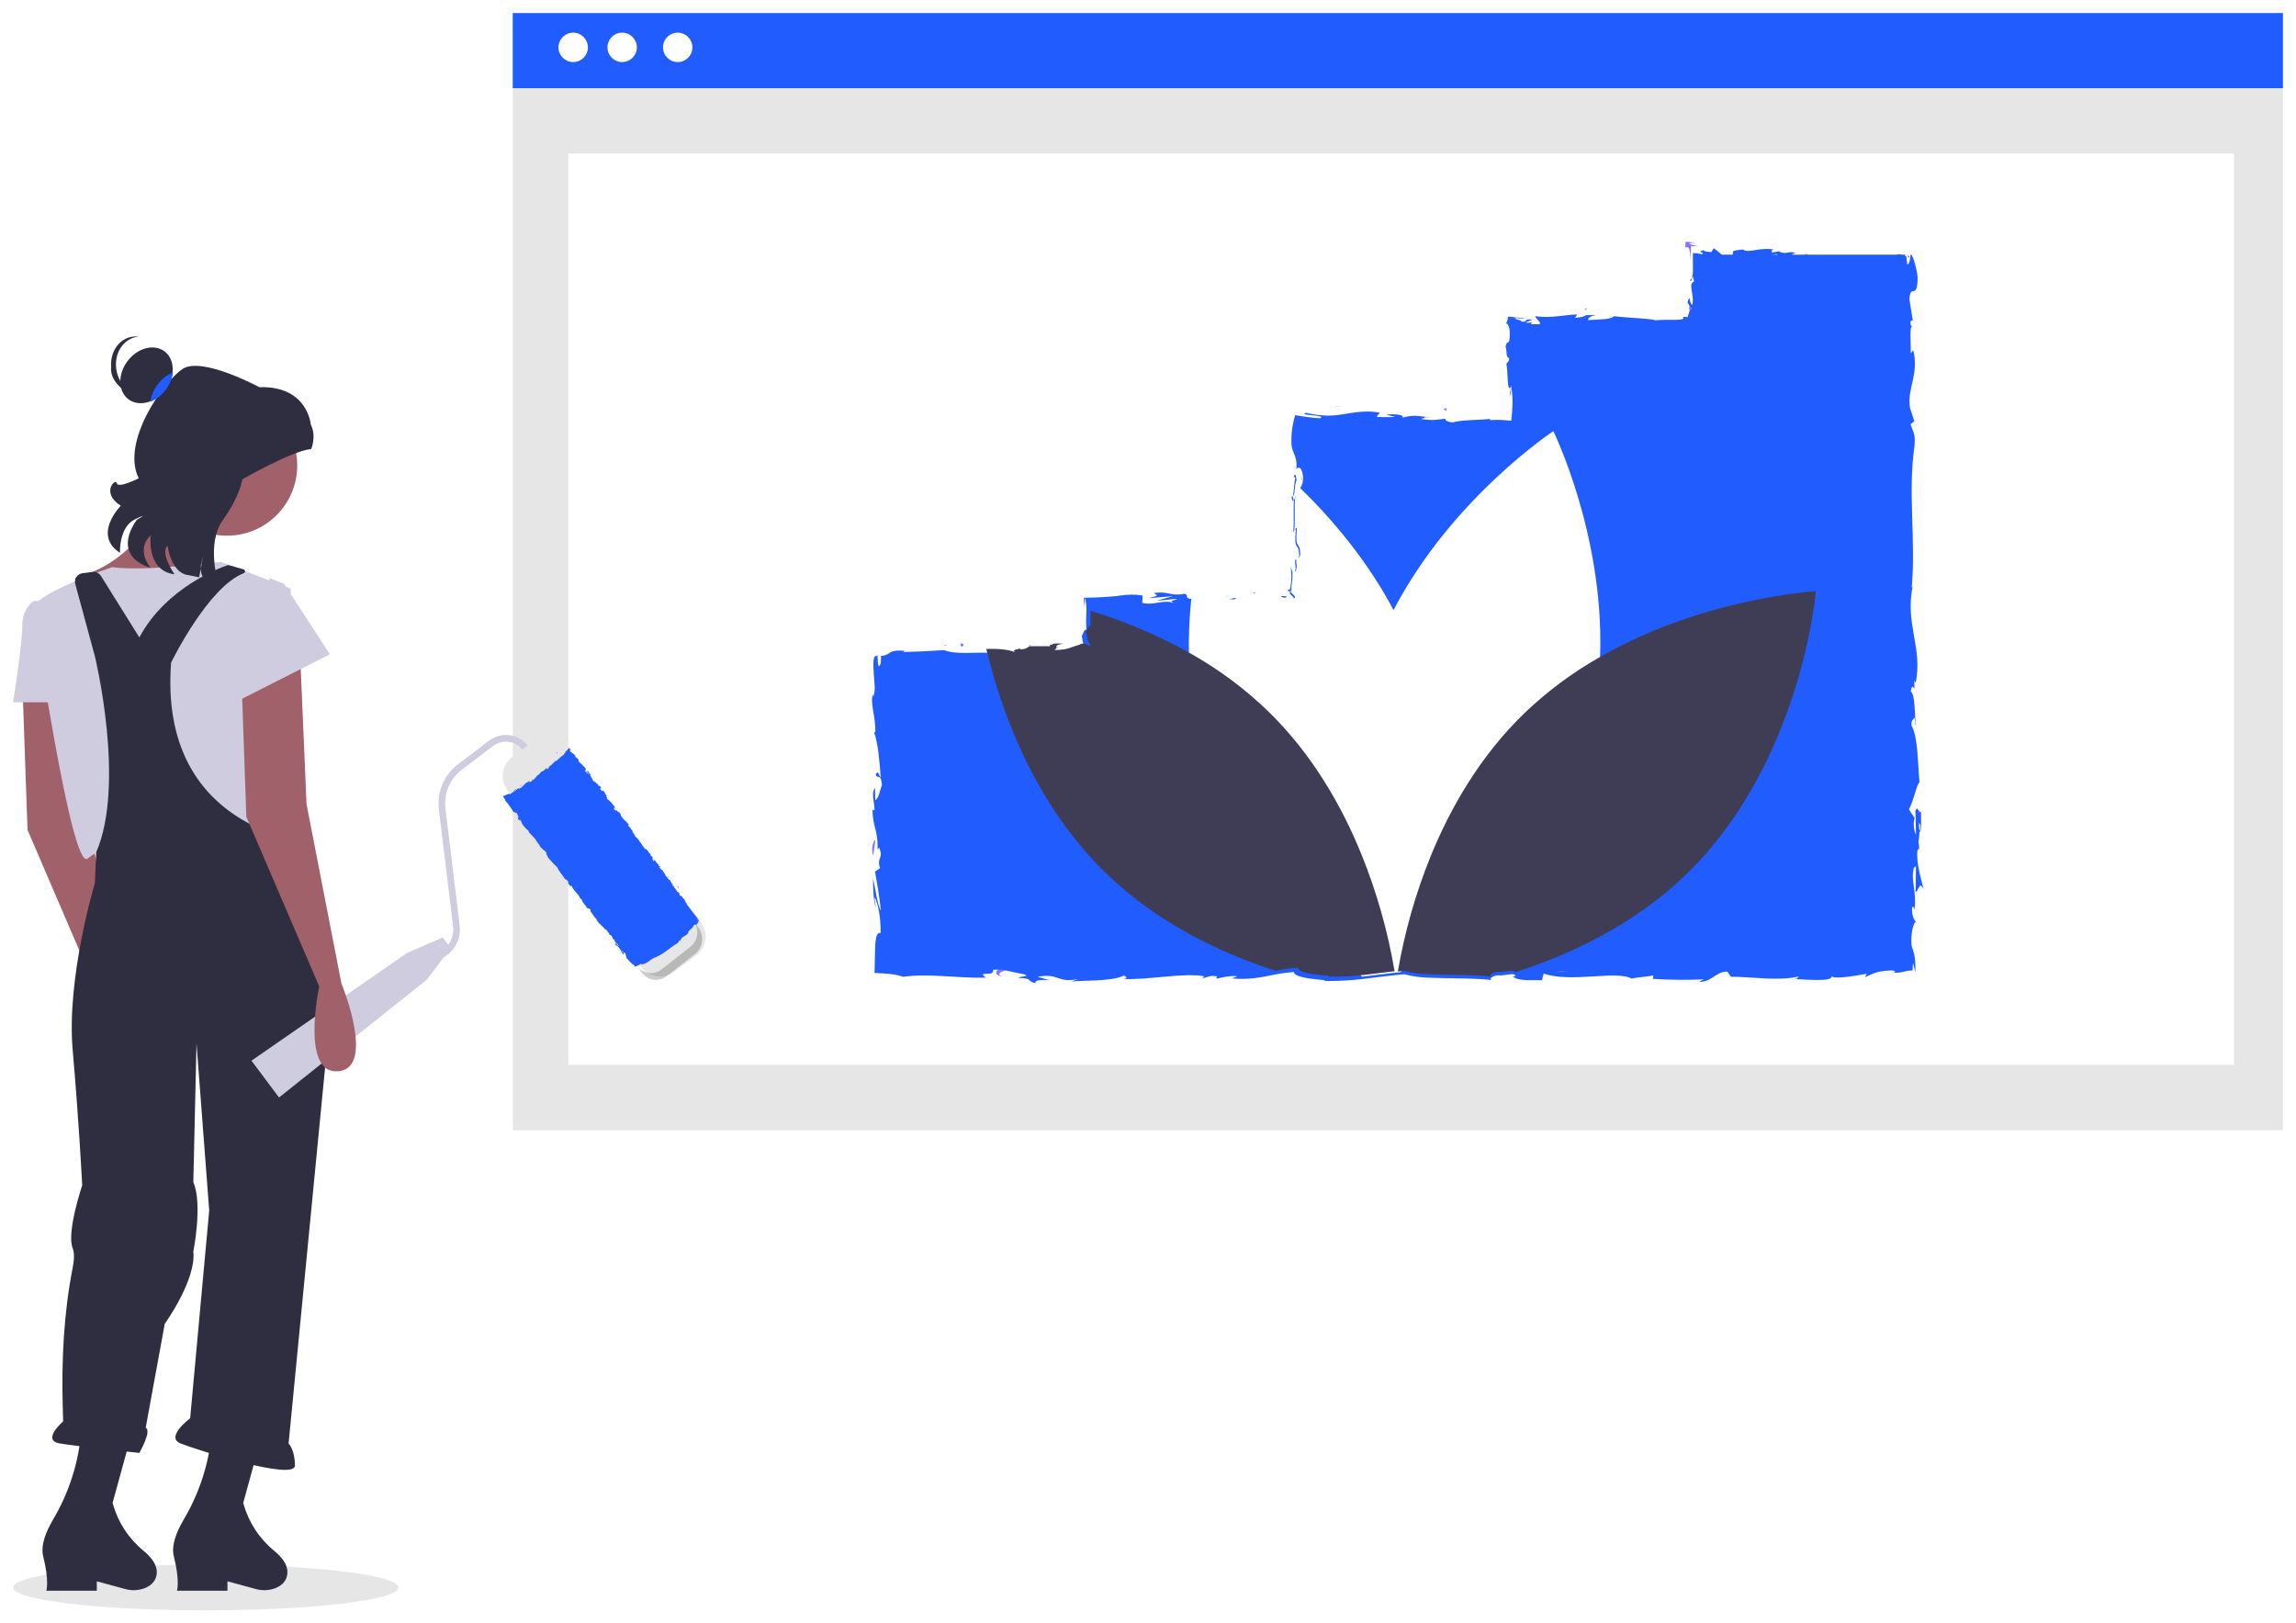 <?xml version="1.0" encoding="UTF-8"?>
<svg width="703px" height="497px" viewBox="0 0 703 497" version="1.1" xmlns="http://www.w3.org/2000/svg" xmlns:xlink="http://www.w3.org/1999/xlink">
    <!-- Generator: Sketch 52.3 (67297) - http://www.bohemiancoding.com/sketch -->
    <title>undraw_work_in_progress_uhmv (1)</title>
    <desc>Created with Sketch.</desc>
    <defs>
        <filter x="-1.7%" y="-2.5%" width="103.5%" height="104.9%" filterUnits="objectBoundingBox" id="filter-1">
            <feOffset dx="0" dy="2" in="SourceAlpha" result="shadowOffsetOuter1"></feOffset>
            <feGaussianBlur stdDeviation="2" in="shadowOffsetOuter1" result="shadowBlurOuter1"></feGaussianBlur>
            <feColorMatrix values="0 0 0 0 0   0 0 0 0 0   0 0 0 0 0  0 0 0 0.5 0" type="matrix" in="shadowBlurOuter1" result="shadowMatrixOuter1"></feColorMatrix>
            <feMerge>
                <feMergeNode in="shadowMatrixOuter1"></feMergeNode>
                <feMergeNode in="SourceGraphic"></feMergeNode>
            </feMerge>
        </filter>
    </defs>
    <g id="Page-1" stroke="none" stroke-width="1" fill="none" fill-rule="evenodd">
        <g id="Desktop" transform="translate(-693, -234)">
            <g id="undraw_work_in_progress_uhmv-(1)" filter="url(#filter-1)" transform="translate(697, 236)">
                <ellipse id="Oval" fill="#E6E6E6" cx="59" cy="482" rx="59" ry="7"></ellipse>
                <rect id="Rectangle" fill="#E6E6E6" x="153" y="0" width="542" height="342"></rect>
                <rect id="Rectangle" fill="#FFFFFF" x="170" y="43" width="510" height="279"></rect>
                <rect id="Rectangle" fill="#215CFE" x="153" y="0" width="542" height="23"></rect>
                <circle id="Oval" fill="#FFFFFF" cx="171.5" cy="10.5" r="4.5"></circle>
                <circle id="Oval" fill="#FFFFFF" cx="186.5" cy="10.5" r="4.5"></circle>
                <circle id="Oval" fill="#FFFFFF" cx="203.5" cy="10.5" r="4.5"></circle>
                <path d="M458.596,114 C458.483,114.326 458.418,114.662 458.404,115 L458.596,114 Z" id="Path" fill="#7F77FF"></path>
                <path d="M394.673,142.974 C394.635,142.311 394.474,142.033 394.327,142 C394.433,142.616 394.532,143.122 394.673,142.974 Z" id="Path" fill="#7F77FF"></path>
                <path d="M391.58,158 C391.55,158.328 391.521,158.631 391.472,159 C391.377,158.666 391.414,158.315 391.58,158 Z" id="Path" fill="#7F77FF"></path>
                <path d="M458.754,113 L458.246,116.977 C458.773,117.255 458.637,114.939 458.754,113 Z" id="Path" fill="#7F77FF"></path>
                <path d="M481,90.83 L481.546,90.828 C481.71,90.637 481.862,90.416 482,90.17 L481,90.83 Z" id="Path" fill="#7F77FF"></path>
                <path d="M513.185,93 C513.25,92.759 513.573,92.564 514,92.509 C513.763,92.324 513.491,92.154 513.19,92.001 C512.752,91.97 513.213,92.687 513.185,93 Z" id="Path" fill="#7F77FF"></path>
                <path d="M542.329,72.529 C542.455,72.509 542.575,72.491 542.671,72.471 L542.329,72.529 Z" id="Path" fill="#7F77FF"></path>
                <path d="M542.106,72.566 L542.894,72.434 C542.633,72.474 542.336,72.515 542.106,72.566 Z" id="Path" fill="#7F77FF"></path>
                <path d="M457.745,93.371 C457.55,93.331 457.352,93.422 457.255,93.595 C457.426,93.707 457.59,93.592 457.745,93.371 Z" id="Path" fill="#7F77FF"></path>
                <path d="M580.078,74.108 L580.152,74.753 C580.401,74.832 580.66,74.879 580.922,74.892 L580.078,74.108 Z" id="Path" fill="#7F77FF"></path>
                <path d="M389.722,175.441 C389.732,175.441 389.732,175.451 389.712,175.471 C389.712,175.48 389.702,175.49 389.693,175.5 C389.693,175.52 389.546,175.539 389.438,175.559 C389.384,175.543 389.328,175.533 389.272,175.529 C389.419,175.51 389.565,175.48 389.683,175.471 C389.702,175.451 389.712,175.441 389.722,175.441 Z" id="Path" fill="#7F77FF"></path>
                <path d="M302.813,295 C299.164,293.33 308.751,292.856 303.258,291 C303.77,291.732 298.265,293.915 302.813,295 Z" id="Path" fill="#7F77FF"></path>
                <path d="M328.803,189.065 C328.668,189.396 328.461,189.694 328.197,189.935 C328.49,189.29 328.657,189.094 328.803,189.065 Z" id="Path" fill="#7F77FF"></path>
                <path d="M373,178.588 C372.664,178.573 372.33,178.514 372,178.412 L373,178.588 Z" id="Path" fill="#7F77FF"></path>
                <path d="M312,193.455 C311.67,193.351 311.33,193.351 311,193.456 C311.068,193.525 311.142,193.582 311.219,193.623 C311.465,193.456 311.735,193.398 312,193.455 Z" id="Path" fill="#7F77FF"></path>
                <path d="M312.155,193.445 C312.359,193.481 312.573,193.522 312.845,193.555 C312.618,193.503 312.387,193.466 312.155,193.445 Z" id="Path" fill="#7F77FF"></path>
                <path d="M285,193.362 C285.106,193.467 285.245,193.545 285.368,193.638 C285.566,193.615 285.796,193.588 286,193.565 L285,193.362 Z" id="Path" fill="#7F77FF"></path>
                <path d="M309.539,193.446 C309.533,193.493 309.504,193.534 309.461,193.554 C309.5,193.495 309.539,193.446 309.539,193.446 Z" id="Path" fill="#7F77FF"></path>
                <path d="M576.842,292.532 C576.62,292.513 576.401,292.494 576.158,292.468 C576.414,292.501 576.636,292.52 576.842,292.532 Z" id="Path" fill="#7F77FF"></path>
                <path d="M583.512,267.485 C583.504,267.486 583.496,267.491 583.488,267.491 C583.496,267.529 583.504,267.518 583.512,267.485 Z" id="Path" fill="#7F77FF"></path>
                <path d="M371,178.652 C371.276,178.585 371.546,178.483 371.805,178.348 C372.365,178.534 371.598,178.524 371,178.652 Z" id="Path" fill="#7F77FF"></path>
                <path d="M581.413,173.906 C581.466,173.674 581.521,173.413 581.587,173.094 C581.523,173.368 581.471,173.636 581.413,173.906 Z" id="Path" fill="#7F77FF"></path>
                <path d="M583.099,256.33 C583.183,256.147 583.3,255.981 583.445,255.841 L583.553,256.223 C583.637,255.439 583.585,254.647 583.399,253.88 C583.567,252.863 583.665,251.835 583.692,250.805 C584.507,250.37 584.13,246.44 584.176,244.548 C583.099,244.701 583.268,242.267 582.399,244.487 C582.46,244.357 582.499,245.006 582.545,246.166 C582.562,246.438 582.6,246.708 582.66,246.975 C582.629,246.936 582.599,246.891 582.56,246.845 C582.583,248.089 582.606,249.714 582.637,251.56 C581.902,249.938 581.755,248.113 582.222,246.395 C581.529,245.426 580.813,244.35 580.482,243.747 C581.991,241.153 582.806,236.147 583.73,235.453 C583.13,229.661 583.33,221.809 581.298,218.162 C581.036,216.514 581.883,216.27 582.206,215.651 C582.406,216.605 582.375,217.735 582.668,218.253 C582.145,214.957 582.468,208.494 581.044,207.708 C581.683,203.557 582.352,210.043 582.121,204.335 L582.552,205.106 C584.785,194.08 579.135,187.106 581.706,175.057 C581.606,175.507 581.513,175.775 581.344,175.897 C582.63,161.719 580.136,146.672 582.175,132.678 C582.583,128.702 581.683,128.267 580.99,125.841 L582.152,124.978 L580.813,120.827 C579.828,114.944 583.661,110.641 581.806,103.186 L581.021,104.147 C581.175,101.469 580.559,95.67 581.46,96.12 C580.977,95.602 580.823,94.862 581.059,94.197 L581.667,94.113 L580.621,87.536 C581.059,82.446 583.037,88.337 583.153,80.897 C582.922,78.135 581.383,73.03 580.975,74.068 C580.952,75.182 580.598,76.914 579.99,76.998 L579.674,74.472 C579.558,74.442 579.451,74.411 579.335,74.373 L579.335,73.969 L578.235,73.969 C577.772,73.774 577.25,73.774 576.788,73.969 L549.195,73.969 L549.495,73.671 L548.587,73.969 L544.692,73.969 C544.808,73.74 545.177,73.549 545.947,73.457 C543.115,72.671 543.438,74.022 541.013,73.145 C540.744,73.007 540.859,72.931 541.113,72.87 L538.343,73.343 C538.889,73.007 537.888,72.221 539.582,72.45 C534.625,71.535 531.585,73.641 529.715,72.435 L530.13,72.343 C524.981,72.74 527.159,73.19 526.42,73.969 L523.203,73.969 L522.557,73.435 L521.687,72.717 C521.391,72.447 521.068,72.207 520.725,72 C520.46,72.368 520.223,72.756 520.017,73.16 C519.216,73.122 517.569,73.038 517.646,72.565 C516.238,72.969 516.53,73.091 516.869,73.213 C517.238,73.335 517.685,73.45 517.115,73.831 C516.213,73.62 515.293,73.495 514.367,73.457 C514.267,75.151 514.39,77.204 514.352,78.768 C514.313,80.401 514.121,81.454 513.367,81.782 C514.26,82.996 514.059,78.539 514.683,82.156 C512.666,83.171 515.022,86.383 514.098,89.397 C513.059,88.528 513.613,85.536 512.682,88.65 C512.974,88.957 513.19,89.328 513.313,89.733 C513.4,90.142 513.411,90.564 513.344,90.977 C513.207,91.71 512.998,92.428 512.72,93.121 C512.265,93.008 511.793,92.98 511.327,93.037 C511.789,93.732 510.758,93.877 509.211,93.907 C508.279,93.907 507.209,93.915 506.116,93.915 C504.97,93.93 503.792,93.96 502.684,94.075 C502.961,93.61 494.364,93.32 490.254,92.816 L490.369,92.579 C489.576,93.983 485.335,93.716 482.241,94.006 C482.364,93.167 482.919,92.839 484.596,92.465 L481.687,92.473 C481.002,92.923 480.102,93.159 478.216,93.32 L478.947,92.267 C477.015,92.297 475.068,92.61 472.982,92.824 C471.935,92.93 470.865,93.007 469.734,93.022 C469.172,93.03 468.595,93.014 468.002,92.984 C467.71,92.969 467.41,92.946 467.109,92.915 C466.771,92.877 466.432,92.839 466.094,92.801 C465.986,93.045 466.363,93.342 466.602,93.648 C466.897,93.943 467.165,94.265 467.402,94.609 C467.541,94.8 467.567,95.05 467.471,95.265 L464.777,95.265 C464.785,94.975 464.962,94.716 465.532,94.579 C464.739,94.803 463.907,94.858 463.092,94.739 C463.708,94.449 464.423,94.151 465.231,93.854 C462.307,93.465 464.031,94.594 461.976,94.51 C461.552,93.762 460.005,93.976 459.836,93.381 C460.413,93.304 462.076,93.686 462.815,93.396 C461.283,93.32 459.474,93.144 457.812,92.9 C457.714,93.634 457.49,94.346 457.15,95.006 C457.581,95.044 458.174,95.761 458.266,97.722 C458.297,100.233 458.066,100.637 457.781,100.797 C457.643,100.874 457.489,100.881 457.342,101.08 C457.254,101.215 457.184,101.361 457.135,101.515 C457.055,101.719 456.999,101.931 456.965,102.148 C457.489,103.079 456.942,105.521 458.081,105.589 C458.074,106.711 457.542,106.917 457.235,107.352 C457.735,109.336 457.381,116.615 458.589,114.38 L458.666,113.868 C458.689,113.968 458.697,114.074 458.72,114.197 C459.036,116.167 459.16,118.162 459.09,120.156 C459.043,121.819 458.882,123.399 458.728,124.788 C457.596,124.688 456.55,124.605 455.572,124.559 C455.08,124.543 454.602,124.528 454.125,124.543 L453.202,124.566 C452.878,124.589 452.547,124.605 452.224,124.62 L452.239,124.246 C448.353,124.673 443.588,124.498 440.818,125.314 C439.671,125.306 438.108,124.62 438.601,124.177 C435.63,124.46 435.299,124.879 431.012,124.261 C433.99,123.605 429.981,123.674 434.067,123.78 C430.211,123.452 429.334,122.849 425.193,123.88 C426.602,122.911 422.292,122.666 420.46,122.949 L423.161,123.643 C421.264,123.744 419.362,123.734 417.466,123.613 L418.451,122.346 C414.51,121.575 410.947,122.231 407.622,122.758 C406.028,123.046 404.415,123.212 402.796,123.254 L402.211,123.246 L401.464,123.208 C400.887,123.178 400.302,123.132 399.709,123.063 C398.413,122.91 397.125,122.685 395.853,122.392 C394.468,122.834 396.315,122.987 398.016,123.162 C399.763,123.338 401.349,123.536 400.148,124.055 C397.603,123.888 395.071,123.564 392.567,123.086 C392.07,124.749 391.722,126.452 391.528,128.176 C391.435,129.175 391.405,130.083 391.405,130.884 C391.405,131.281 391.412,131.663 391.435,132.014 C391.443,132.174 391.451,132.41 391.466,132.487 C391.482,132.578 391.497,132.678 391.512,132.769 C391.643,133.43 391.853,134.072 392.136,134.684 C392.87,136.232 393.14,137.956 392.913,139.652 C393.367,138.988 394.591,138.37 395.014,142.223 C394.922,144.36 394.26,145.527 393.667,145.634 C393.337,145.703 393.029,145.436 392.852,144.841 C392.798,144.69 392.759,144.534 392.736,144.375 C392.698,143.513 392.844,143.101 392.998,143.131 C392.829,141.971 392.636,140.445 392.143,141.872 L392.598,142.338 C392.453,142.991 392.355,143.654 392.305,144.322 C392.097,146.374 391.974,148.763 391.428,147.916 C391.805,150.243 392.09,149.442 392.313,147.893 C391.828,152.013 392.367,154.577 391.951,159.041 C392.205,158.285 392.744,157.583 392.736,158.339 C392.167,165.313 393.606,161.414 393.806,166.137 C393.106,168.823 392.144,165.176 392.721,169.93 C392.251,172.837 391.512,170.548 391.143,169.395 C391.506,171.373 391.511,173.399 391.158,175.378 C391.135,175.507 391.12,175.637 391.097,175.759 C391.081,175.851 391.066,175.95 391.051,176.042 L391.02,176.202 C391.012,176.248 391.004,176.24 390.997,176.255 L390.935,176.332 C390.866,176.408 390.789,176.478 390.704,176.538 C390.596,176.6 390.493,176.672 390.396,176.751 C390.32,176.63 390.226,176.519 390.119,176.423 C390.214,176.53 390.258,176.671 390.242,176.812 C390.337,176.874 390.434,176.93 390.535,176.98 C390.733,177.082 390.942,177.161 391.158,177.217 C391.004,177.438 390.997,177.659 390.697,177.385 C390.662,177.36 390.631,177.332 390.604,177.301 C390.873,177.699 391.194,178.061 391.559,178.376 C391.959,178.781 392.436,179.216 391.982,179.62 C391.35,179.465 390.693,179.439 390.05,179.544 C389.888,179.552 389.727,179.552 389.573,179.544 C389.33,179.53 389.089,179.502 388.849,179.46 C388.459,179.433 388.102,179.23 387.88,178.911 C388.595,178.964 389.111,178.979 389.496,178.972 C389.704,178.972 389.781,178.941 389.842,178.888 C389.95,178.796 389.873,178.621 389.804,178.438 C389.673,178.125 389.627,177.774 389.858,177.598 C389.822,177.608 389.786,177.613 389.75,177.613 C389.682,177.611 389.614,177.598 389.55,177.575 C389.257,177.552 388.957,177.522 388.641,177.491 C388.441,177.354 388.834,177.24 389.203,177.171 C388.788,177.087 388.418,177.026 388.095,176.98 C387.456,176.865 386.802,176.865 386.163,176.98 C384.762,177.308 385.063,178.521 381.091,178.499 C381.799,177.827 379.783,177.217 378.867,177.362 C381.137,177.377 379.952,178.491 377.874,179.01 C374.264,178.483 373.956,179.399 372.063,179.338 L374.218,179.59 C373.487,180.269 371.686,180.177 369.177,180.391 C369.107,180.223 369.3,180.131 369.577,180.063 C366.983,180.46 363.873,178.689 360.464,179.346 C360.43,179.347 360.396,179.352 360.364,179.361 C358.563,178.903 360.187,178.094 358.601,177.781 C354.245,178.659 353.883,176.85 349.296,177.575 C350.62,178.491 350.851,178.27 347.618,179.155 L355.161,178.514 L350.32,179.834 C352.598,179.849 355.122,179.262 356.485,179.422 C354.176,180.162 354.414,179.933 355.507,180.689 C352.39,179.323 349.334,181.49 345.74,180.566 L345.848,178.308 C343.56,177.948 341.228,177.958 338.944,178.338 L338.066,178.453 L337.628,178.506 L337.512,178.521 L337.335,178.537 L336.973,178.567 C336.027,178.636 335.065,178.712 334.072,178.789 C332.125,178.918 330.139,179.01 327.868,178.995 C327.861,180.002 327.83,181.047 327.776,182.138 L328.138,179.262 L328.422,179.292 C328.389,179.343 328.34,179.383 328.284,179.407 C328.612,180.822 328.721,182.278 328.607,183.725 C328.607,183.855 328.599,183.993 328.599,184.13 L328.599,184.137 C328.584,184.855 328.561,185.603 328.553,186.35 C328.553,186.793 328.561,187.228 328.576,187.655 C328.584,187.869 328.599,188.075 328.607,188.281 L328.63,188.578 L328.661,188.784 C327.899,188.571 327.622,189.982 327.152,190.944 C327.291,190.913 327.36,191.219 327.406,191.699 C327.453,191.898 327.476,192.142 327.53,192.432 C327.671,193.226 328.049,193.959 328.615,194.538 C328.498,194.654 328.366,194.754 328.222,194.835 C327.749,194.66 327.287,194.459 326.837,194.233 C326.365,194.134 325.873,194.19 325.436,194.393 C325.336,194.439 325.236,194.492 325.136,194.545 C325.057,194.588 324.971,194.616 324.882,194.629 C324.774,194.66 324.666,194.69 324.566,194.721 C324.143,194.851 323.743,194.988 323.35,195.125 C321.49,195.888 319.481,196.23 317.47,196.125 C319.109,195.309 316.631,194.774 320.287,194.187 C318.463,194.179 316.831,194.042 316.8,194.561 C316.601,194.489 316.389,194.458 316.177,194.469 C315.261,194.477 313.791,194.828 312.444,194.988 C311.799,195.088 311.142,195.088 310.497,194.988 C310.353,194.966 310.214,194.925 310.081,194.866 C309.999,194.902 309.92,194.943 309.843,194.988 C309.075,195.679 308.05,196.017 307.018,195.919 C306.969,195.89 306.934,195.842 306.924,195.786 C306.914,195.731 306.928,195.673 306.964,195.629 C306.556,195.942 303.962,196.117 305.617,196.888 C303.193,195.873 299.937,195.766 296.62,195.812 C292.271,195.866 287.83,196.186 285.059,195.042 C283.073,195.164 280.887,195.293 278.74,195.392 C277.67,195.431 276.608,195.476 275.592,195.515 C275.084,195.53 274.584,195.545 274.107,195.56 C273.568,195.568 273.052,195.583 272.56,195.591 C272.714,195.476 272.714,195.385 272.798,195.331 C272.987,195.257 273.194,195.244 273.391,195.293 C273.252,195.278 273.16,195.255 272.991,195.247 C272.821,195.232 272.652,195.225 272.49,195.209 C272.167,195.194 271.867,195.186 271.59,195.179 C271.117,195.177 270.644,195.202 270.174,195.255 C269.598,195.31 269.04,195.482 268.534,195.759 C267.749,196.405 266.768,196.77 265.748,196.796 C265.784,197.617 265.742,198.44 265.625,199.253 C265.317,199.917 265.125,200.07 264.994,199.849 C264.845,199.395 264.769,198.921 264.771,198.445 C264.701,197.231 264.724,195.858 264.494,196.88 C263.247,196.331 263.331,199.246 263.547,202.435 C263.655,204.29 263.793,205.098 263.816,206.266 C263.871,207.329 263.722,208.394 263.377,209.402 L263.231,208.486 C262.377,211.371 264.178,215.529 264.001,220.245 C264.001,220.245 263.778,220.016 263.624,220.214 C264.894,223.442 265.317,229.546 265.671,234.079 C264.694,232.667 265.155,232.019 264.163,232.881 C264.301,234.918 265.756,232.286 266.033,236.345 C265.502,237.665 265.032,240.595 263.97,240.985 L263.909,237.154 C262.539,239.115 263.962,242.106 263.724,244.128 L263.123,243.869 C263.316,249.737 264.824,249.821 264.717,256.123 L265.171,255.475 C266.672,258.924 264.332,258.367 265.448,261.801 L263.924,262.846 C264.293,265.12 265.394,270.805 265.679,274.887 C264.555,272.575 263.978,267.806 263.308,264.853 C263.301,267.104 263.424,272.514 264.17,273.689 C264.024,272.781 263.655,271.636 263.885,270.736 C265.078,273.498 265.663,277.138 265.64,281.632 C264.678,281.373 264.263,282.533 264.062,284.333 C264.055,284.448 264.039,284.562 264.032,284.684 C264.024,284.852 264.009,285.028 264.001,285.203 C263.986,285.562 263.97,285.928 263.947,286.31 C263.932,287.073 263.909,287.882 263.885,288.706 C263.847,290.392 263.808,292.162 263.77,293.879 C267.287,293.994 270.52,294.245 272.398,295.031 L273.029,294.978 L273.422,294.932 L274.176,294.856 C274.676,294.81 275.177,294.772 275.677,294.741 C276.677,294.673 277.678,294.65 278.686,294.642 C280.695,294.635 282.727,294.718 284.797,294.833 C288.938,295.062 293.241,295.405 297.913,295.314 C294.603,293.047 300.637,295.253 300.068,292.918 C302.223,292.773 303.054,292.811 303.254,292.956 L302.939,292.887 C303.054,292.918 303.146,292.941 303.27,292.971 L303.27,292.963 L309.858,294.352 C311.42,295.031 307.788,294.863 307.988,295.39 C312.752,295.573 309.989,296.382 313.137,297 C312.49,296.168 314.792,295.802 317.508,296.122 L313.683,295.047 C320.341,293.803 319.44,297.008 326.144,295.771 L324.02,296.512 C327.468,296.077 336.719,296.527 340.098,294.65 C340.706,294.917 341.515,295.558 339.998,295.726 C348.226,296.008 358.309,293.734 364.705,294.886 L364.081,295.459 C365.613,295.291 366.752,294.383 368.676,294.955 C368.576,295.192 368.053,295.527 368.769,295.558 C369.577,295.367 372.84,294.558 374.88,294.894 L373.14,295.535 C378.189,296.008 381.761,295.268 385.393,294.551 C387.63,294.068 389.899,293.745 392.182,293.582 C392.167,295.26 398.478,295.81 401.634,296.077 L401.518,296.313 C405.264,296.382 409.011,296.201 412.732,295.771 C415.588,295.459 418.358,295.062 421.291,294.734 L421.299,294.734 C421.483,294.711 421.668,294.688 421.861,294.665 C422.538,294.589 423.23,294.52 423.931,294.451 C424.146,294.429 424.37,294.406 424.593,294.383 C425.07,294.345 425.555,294.306 426.048,294.268 C428.497,294.932 431.021,295.286 433.559,295.321 C439.578,295.611 447.152,295.375 452.878,296.054 C451.554,295.749 453.094,294.741 454.625,294.574 C456.526,294.894 459.79,293.589 459.921,294.696 C459.93,294.78 459.925,294.865 459.905,294.947 L459.22,294.917 L459.182,294.917 L459.19,294.925 C460.721,296.428 464.877,296.031 468.125,296.069 L468.657,294.055 C477.161,296.985 490.939,292.979 495.58,295.604 C497.635,295.1 500.175,295.108 502.206,294.604 L502.099,295.68 C507.275,296.006 512.465,296.056 517.646,295.833 L516.215,296.611 C520.178,296.679 521.217,293.49 524.881,293.429 L525.974,295.039 C532.893,295.016 539.89,296.435 546.724,294.97 C546.617,295.207 546.409,295.672 545.293,295.741 C548.441,295.779 557.276,296.763 556.784,294.825 C557.538,295.916 564.034,294.726 567.567,294.123 L566.99,295.184 C568.568,294.505 569.376,294.07 570.346,293.765 C570.896,293.592 571.46,293.462 572.031,293.376 C572.385,293.322 572.724,293.269 573.209,293.223 C573.794,293.177 574.456,293.131 575.202,293.078 C576.526,293.208 576.749,293.795 575.194,293.711 C576.352,293.862 577.527,293.811 578.666,293.559 C579.622,293.258 580.618,293.101 581.621,293.093 C581.617,292.326 581.658,291.559 581.744,290.796 C581.975,291.682 582.206,292.62 582.429,293.612 C582.516,291.979 582.447,290.341 582.222,288.721 C582.037,287.744 581.744,287.019 581.352,285.669 C581.321,285.486 581.298,285.287 581.283,285.081 C581.267,284.89 581.252,284.7 581.236,284.494 C581.221,284.158 581.213,283.792 581.221,283.425 C581.245,282.666 581.32,281.909 581.444,281.159 C581.683,279.686 582.106,278.435 582.591,278.176 C581.998,277.695 581.206,275.757 581.483,273.666 C581.852,273.384 582.083,274.139 582.191,274.528 C582.922,268.599 580.944,265.707 581.998,261.633 C582.324,261.541 582.571,261.276 582.637,260.946 C582.614,265.265 582.56,268.805 582.491,269.088 C583.468,269.034 583.645,265.303 585,268.309 C584.253,265.257 582.637,260.038 583.099,256.33 Z M583.969,248.432 C584.123,249.699 583.907,250.118 583.684,250.294 C583.669,249.699 583.63,248.997 583.553,248.081 C583.515,248.05 583.468,247.974 583.422,247.936 C583.644,248.052 583.832,248.223 583.969,248.432 L583.969,248.432 Z M539.913,73.801 C540.042,73.842 540.166,73.898 540.282,73.969 L538.65,73.969 C539.043,73.908 539.459,73.854 539.913,73.801 L539.913,73.801 Z" id="Shape" fill="#215CFE" fill-rule="nonzero"></path>
                <path d="M390.622,177.441 C390.559,177.511 390.471,177.553 390.378,177.559 C390.452,177.506 390.535,177.466 390.622,177.441 Z" id="Path" fill="#7F77FF"></path>
                <path d="M371.387,178.523 C371.463,178.511 371.538,178.493 371.613,178.477 C371.535,178.491 371.459,178.506 371.387,178.523 Z" id="Path" fill="#7F77FF"></path>
                <path d="M583.694,244.434 C583.646,244.291 583.613,244.146 583.594,244 C583.472,244.215 583.369,244.419 583.284,244.628 L583.716,245 L583.694,244.434 Z" id="Path" fill="#7F77FF"></path>
                <path d="M458.402,114.726 C458.44,114.565 458.506,114.412 458.598,114.274 C458.531,114.418 458.488,114.418 458.433,114.51 L458.402,114.726 Z" id="Path" fill="#7F77FF"></path>
                <path d="M512.633,71.673 C513.083,71.682 513.593,72.199 513.495,76 L513.796,71.33 L516,71.414 C514.221,70.983 511.283,70.403 515.349,70.3 C513.948,70.169 512.879,70.07 512.125,70 C511.791,72.24 512.182,71.683 512.633,71.673 Z" id="Path" fill="#7F77FF"></path>
                <path d="M514,90.618 C513.885,89.973 513.705,89.955 513.518,90.031 C513.332,90.113 513.14,90.278 513,90.197 C513.452,90.961 513.565,91.332 514,90.618 Z" id="Path" fill="#7F77FF"></path>
                <path d="M438.711,122 L439,121 C436.786,121.144 438.979,121.387 438.711,122 Z" id="Path" fill="#7F77FF"></path>
                <polygon id="Path" fill="#7F77FF" points="403.663 120.641 403.878 120.624 404.277 120.589 405.87 120.452 407 120.273 404.842 120.5 403.762 120.613 402 120.727 403.329 120.658"></polygon>
                <path d="M290,193.049 L290.366,194 C291.184,193.83 291.356,192.761 290,193.049 Z" id="Path" fill="#7F77FF"></path>
                <path d="M263.918,253 C262.965,254.536 262.781,256.343 263.409,258 C263.515,256.005 264.116,254.016 263.918,253 Z" id="Path" fill="#7F77FF"></path>
                <polygon id="Path" fill="#7F77FF" points="472 293.758 476 293.328 474.122 293.242"></polygon>
                <path d="M485.96,195.785 C485.774,204.982 484.469,214.125 482.074,223.017 C472.748,256.981 447.233,281.696 433.483,293 C430.945,292.965 428.421,292.613 425.973,291.954 C425.48,291.992 424.995,292.03 424.518,292.068 C424.295,292.09 424.072,292.113 423.857,292.136 C423.156,292.204 422.464,292.272 421.787,292.348 C421.594,292.371 421.41,292.394 421.225,292.416 L421.217,292.416 C416.77,280.955 413.579,269.058 411.699,256.928 L411.692,256.92 L411.692,256.913 C409.314,241.356 408.929,223.1 413.938,204.859 C416.084,197.14 419.053,189.666 422.795,182.563 C440.677,148.371 471.602,128 471.602,128 C471.602,128 486.883,158.924 485.96,195.785 Z" id="Path" fill="#FFFFFF"></path>
                <path d="M391.58,158 C391.55,158.328 391.521,158.631 391.472,159 C391.377,158.666 391.414,158.315 391.58,158 Z" id="Path" fill="#FFFFFF"></path>
                <path d="M371,178.652 C371.276,178.585 371.546,178.483 371.805,178.348 C372.365,178.534 371.598,178.524 371,178.652 Z" id="Path" fill="#FFFFFF"></path>
                <path d="M372,178.412 L373,178.588 C372.664,178.573 372.33,178.514 372,178.412 Z" id="Path" fill="#FFFFFF"></path>
                <path d="M389.438,175.559 C389.384,175.543 389.328,175.533 389.272,175.529 C389.419,175.51 389.565,175.48 389.683,175.471 C389.702,175.451 389.712,175.441 389.722,175.441 C389.732,175.441 389.732,175.451 389.712,175.471 C389.712,175.48 389.702,175.49 389.693,175.5 C389.692,175.52 389.546,175.539 389.438,175.559 Z" id="Path" fill="#FFFFFF"></path>
                <path d="M390.622,177.441 C390.559,177.511 390.471,177.553 390.378,177.559 C390.452,177.506 390.535,177.466 390.622,177.441 Z" id="Path" fill="#FFFFFF"></path>
                <path d="M434.317,258.292 C434.317,258.308 434.309,258.323 434.309,258.338 C432.448,270.392 429.298,282.218 424.914,293.615 C424.691,293.638 424.468,293.661 424.252,293.684 C423.552,293.752 422.859,293.821 422.182,293.897 C421.99,293.92 421.805,293.943 421.62,293.965 L421.613,293.965 C418.681,294.292 415.911,294.688 413.056,295 C399.443,283.87 373.373,258.863 363.931,224.323 C361.528,215.399 360.221,206.222 360.037,196.988 C359.897,190.956 360.152,184.92 360.799,178.92 C364.208,178.266 367.317,180.031 369.91,179.635 C369.633,179.703 369.441,179.795 369.51,179.962 C372.018,179.749 373.819,179.84 374.55,179.163 L372.396,178.912 C374.288,178.973 374.596,178.06 378.205,178.585 C380.283,178.068 381.468,176.957 379.198,176.942 C380.114,176.797 382.13,177.406 381.422,178.075 C385.392,178.098 385.092,176.889 386.493,176.561 L388.424,176.561 C388.747,176.607 389.117,176.668 389.532,176.752 C389.163,176.82 388.77,176.934 388.971,177.071 C389.286,177.102 389.586,177.132 389.879,177.155 C389.943,177.178 390.01,177.191 390.079,177.193 C390.115,177.192 390.151,177.187 390.186,177.178 C389.956,177.353 390.002,177.703 390.132,178.015 C390.202,178.197 390.279,178.372 390.171,178.463 C390.109,178.517 390.032,178.547 389.825,178.547 C389.44,178.555 388.924,178.54 388.209,178.486 C388.431,178.805 388.788,179.007 389.178,179.034 C389.418,179.076 389.659,179.104 389.902,179.118 C390.056,179.125 390.217,179.125 390.379,179.118 C391.021,179.013 391.678,179.039 392.31,179.194 C392.764,178.791 392.287,178.357 391.887,177.954 C391.522,177.639 391.202,177.279 390.933,176.881 C390.96,176.913 390.991,176.941 391.025,176.965 C391.325,177.239 391.333,177.018 391.487,176.797 C391.271,176.742 391.062,176.663 390.864,176.561 L391.425,176.561 L391.425,175.344 C391.448,175.223 391.464,175.093 391.487,174.964 C391.84,172.991 391.835,170.971 391.471,168.999 C391.841,170.148 392.579,172.43 393.049,169.532 C392.472,164.792 393.434,168.429 394.134,165.751 C393.934,161.042 392.495,164.929 393.064,157.976 C393.072,157.222 392.533,157.922 392.279,158.676 C392.695,154.225 392.156,151.669 392.641,147.56 C392.418,149.105 392.133,149.904 391.756,147.583 C392.302,148.428 392.426,146.047 392.633,144 C392.81,144.167 392.995,144.342 393.18,144.517 C393.449,144.776 393.726,145.042 393.995,145.309 C403.583,154.613 414.826,167.637 423.19,183.728 C423.192,183.728 423.194,183.729 423.196,183.73 C423.197,183.732 423.198,183.734 423.198,183.736 C426.947,190.859 429.919,198.357 432.063,206.103 C437.064,224.392 436.687,242.681 434.317,258.292 Z" id="Path" fill="#FFFFFF"></path>
                <path d="M328.803,189.065 C328.668,189.396 328.461,189.694 328.197,189.935 C328.49,189.29 328.657,189.094 328.803,189.065 Z" id="Path" fill="#3F3D56"></path>
                <path d="M309.539,193.446 C309.533,193.493 309.504,193.534 309.461,193.554 C309.5,193.495 309.539,193.446 309.539,193.446 Z" id="Path" fill="#3F3D56"></path>
                <path d="M423,293.341 C422.808,293.363 422.624,293.386 422.439,293.409 L422.431,293.409 C419.505,293.737 416.739,294.133 413.889,294.445 C410.175,294.874 406.436,295.054 402.697,294.986 L402.812,294.75 C399.662,294.483 393.363,293.935 393.379,292.259 C391.1,292.422 388.836,292.745 386.603,293.226 C369.987,287.863 350.636,278.783 334.804,263.502 C312.488,241.968 302.417,213.196 298,194.655 C301.311,194.609 304.56,194.716 306.98,195.729 C305.329,194.96 307.917,194.784 308.324,194.472 C308.289,194.516 308.274,194.573 308.285,194.629 C308.295,194.685 308.329,194.733 308.378,194.762 C309.408,194.859 310.432,194.522 311.198,193.832 L317.52,193.832 L317.52,193.314 C317.731,193.303 317.943,193.334 318.142,193.406 C318.173,192.888 319.801,193.025 321.622,193.032 C317.973,193.619 320.447,194.152 318.81,194.967 C320.817,195.072 322.822,194.731 324.679,193.969 C325.071,193.832 325.471,193.695 325.893,193.566 C325.993,193.535 326.1,193.505 326.208,193.474 C326.297,193.461 326.383,193.433 326.461,193.39 C326.561,193.337 326.661,193.284 326.761,193.238 C327.197,193.036 327.688,192.979 328.159,193.078 C328.608,193.304 329.07,193.505 329.542,193.68 C329.685,193.598 329.817,193.498 329.934,193.383 C329.369,192.805 328.992,192.073 328.851,191.28 C328.797,190.991 328.774,190.747 328.728,190.549 C328.682,190.069 328.612,189.764 328.474,189.795 C328.943,188.835 329.219,187.426 329.98,187.639 L329.949,187.433 L329.926,187.136 C329.918,186.931 329.903,186.725 329.895,186.512 C329.88,186.085 329.872,185.651 329.872,185.209 C329.88,184.463 329.903,183.716 329.918,183 C340.735,186.272 351.147,190.736 360.961,196.308 C369.307,201.052 377.03,206.801 383.953,213.425 C397.811,226.801 406.945,242.966 412.921,257.736 L412.921,257.744 L412.929,257.751 C417.561,269.223 420.938,281.154 423,293.341 Z" id="Path" fill="#3F3D56"></path>
                <path d="M458.476,293.495 L458.524,293.495 C458.513,293.502 458.499,293.505 458.485,293.505 L458.476,293.495 Z" id="Path" fill="#3F3D56"></path>
                <path d="M552,177 C552,177 547.644,229.682 512.015,263.947 C496.064,279.288 476.547,288.341 459.859,293.651 C459.729,292.553 456.477,293.848 454.583,293.53 C453.057,293.697 451.523,294.697 452.842,295 C447.137,294.326 439.591,294.561 433.594,294.273 C431.064,294.238 428.549,293.886 426.109,293.227 C425.618,293.265 425.135,293.303 424.66,293.341 C424.437,293.364 424.215,293.386 424,293.409 C426.066,281.343 429.429,269.529 434.031,258.167 C440.012,243.492 449.131,227.432 462.942,214.151 C469.853,207.563 477.562,201.846 485.895,197.129 C517.812,178.841 552,177 552,177 Z" id="Path" fill="#3F3D56"></path>
                <path d="M48.963,146 C48.963,146 38.372,167.08 22.004,171.871 C5.637,176.662 61.479,171.871 61.479,171.871 C61.479,171.871 58.59,156.54 62.442,154.624 C66.293,152.707 48.963,146 48.963,146 Z" id="Path" fill="#A0616A"></path>
                <path d="M31.586,108.846 C30.95,103.894 33.978,99.516 38.348,99.067 C38.398,99.062 38.447,99.065 38.496,99.061 C37.95,98.989 37.396,98.981 36.847,99.037 C32.477,99.485 29.449,103.864 30.084,108.816 C30.712,113.712 34.687,117.328 39,116.976 C35.3,116.496 32.14,113.167 31.586,108.846 Z" id="Path" fill="#2F2E41"></path>
                <path d="M37.022,115.29 C32.396,113.769 29.648,109.662 30.885,106.116 C30.899,106.076 30.92,106.04 30.935,106 C30.667,106.391 30.452,106.815 30.296,107.26 C29.06,110.805 31.807,114.912 36.434,116.433 C41.007,117.937 45.699,116.346 47,112.883 C45.19,115.536 41.059,116.617 37.022,115.29 Z" id="Path" fill="#2F2E41"></path>
                <path d="M3,209.316 L4.426,250.058 L26.74,302.003 C26.74,302.003 20.919,328.937 32.562,327.975 C44.204,327.013 33.532,301.041 33.532,301.041 L22.86,246.211 L20.919,201 L3,209.316 Z" id="Path" fill="#A0616A"></path>
                <circle id="Oval" fill="#A0616A" cx="65.5" cy="138.5" r="21.5"></circle>
                <path d="M85,176.227 L63.598,168 C63.598,168 59.334,168.628 47.488,169.578 C35.643,170.528 30.383,169.632 30.383,169.632 C30.383,169.632 5.041,178.126 6.028,182.876 C7.015,187.625 17.874,262.66 22.81,258.861 C27.745,255.061 30.707,254.111 30.707,254.111 L85,249.362 L85,176.227 Z" id="Path" fill="#CFCCE0"></path>
                <path d="M9.375,180 L6.324,180 C6.324,180 2.812,181.937 2.812,187.75 C2.812,193.563 0,211 0,211 L15,211 L9.375,180 Z" id="Path" fill="#CFCCE0"></path>
                <path d="M38.668,191.143 L26.925,172.335 C26.379,171.461 25.369,170.982 24.34,171.109 L21.278,171.489 C20.516,171.583 19.832,172 19.404,172.632 C18.976,173.264 18.845,174.049 19.044,174.784 L25.057,196.927 C25.057,196.927 34.564,236.044 25.435,256.972 L25.057,266.332 C25.057,266.332 16.307,295.251 18.251,317.422 C20.196,339.593 21.168,358.873 21.168,358.873 C21.168,358.873 16.307,373.332 18.251,378.152 C18.835,379.598 18.718,381.738 18.269,384.025 C15.527,397.988 14.819,412.268 15.207,426.487 L15.335,431.17 C15.335,431.17 8.529,436.954 14.362,437.918 C20.196,438.882 38.668,440.81 38.668,440.81 C38.668,440.81 42.556,434.062 40.612,433.098 L46.445,401.287 C46.445,401.287 56.167,387.792 55.195,379.116 C55.195,379.116 58.112,364.656 55.195,357.909 L56.167,315.494 L60.056,366.584 L54.223,430.206 C54.223,430.206 46.445,435.99 51.306,437.918 C56.167,439.846 86.306,449.485 86.306,444.665 C86.306,439.846 84.361,437.918 84.361,437.918 L97,307.783 L90.195,253.801 C90.195,253.801 44.501,249.945 48.39,198.855 C48.39,198.855 59.569,175.834 70.604,171.49 C70.861,171.395 71.028,171.147 71.018,170.876 C71.007,170.604 70.822,170.37 70.558,170.295 L66.078,169.025 C65.956,168.989 65.826,168.992 65.705,169.032 C63.761,169.685 46.906,175.714 38.668,191.143 Z" id="Path" fill="#2F2E41"></path>
                <path d="M60.811,435 L60.657,436.38 C59.618,445.175 56.74,453.656 52.209,461.281 C50.045,464.976 48.389,469.149 49.217,472.44 C51.15,480.12 50.183,483 50.183,483 L65.642,483 L65.642,480.12 L74.273,482.459 C76.198,483.011 78.248,482.948 80.135,482.28 C82.068,481.56 84,480.12 84,477.24 C84,474.84 82.155,472.607 80.002,470.818 C75.464,467.119 72.176,462.127 70.582,456.514 L70.473,456.12 L76.271,435 L60.811,435 Z" id="Path" fill="#2F2E41"></path>
                <path d="M20.811,435 L20.657,436.38 C19.618,445.175 16.74,453.656 12.209,461.281 C10.045,464.976 8.389,469.149 9.217,472.44 C11.15,480.12 10.183,483 10.183,483 L25.642,483 L25.642,480.12 L34.273,482.459 C36.198,483.011 38.248,482.948 40.135,482.28 C42.068,481.56 44,480.12 44,477.24 C44,474.84 42.155,472.607 40.002,470.818 C35.464,467.119 32.176,462.127 30.582,456.514 L30.473,456.12 L36.271,435 L20.811,435 Z" id="Path" fill="#2F2E41"></path>
                <path d="M70.202,142.741 C70.202,142.741 85.394,133.998 91.277,133.468 C91.277,133.468 92.99,129.627 91.143,125.93 C91.143,125.93 90.246,114.071 75.387,114.532 C75.387,114.532 57.836,105.061 51.944,108.928 C46.052,112.795 32.933,131.349 38.474,142.439 C38.474,142.439 32.068,145.65 31.763,143.921 C31.458,142.193 26.699,146.835 32.983,150.835 C32.983,150.835 24.188,159.704 32.737,165.255 C32.737,165.255 32.346,157.389 37.305,155.01 C42.264,152.632 37.924,155.13 37.924,155.13 C37.924,155.13 29.434,165.728 42.114,169.853 C42.114,169.853 37.382,164.485 42.141,159.842 C42.141,159.842 40.667,170.686 49.435,171.827 C49.435,171.827 44.912,165.387 47.292,163.066 C47.292,163.066 48.302,171.051 53.252,172.01 L56.965,172.729 L58.22,166.295 C58.22,166.295 54.69,174.514 62.943,175 C62.943,175 58.953,162.542 64.235,155.218 C69.517,147.895 70.202,142.741 70.202,142.741 Z" id="Path" fill="#2F2E41"></path>
                <ellipse id="Oval" fill="#2F2E41" transform="translate(40.861, 110.912) rotate(-52.86) translate(-40.861, -110.912) " cx="40.861" cy="110.912" rx="9.183" ry="7.27"></ellipse>
                <path d="M49,110 C47.058,110.773 45.369,112.115 44.133,113.867 C43.033,115.369 42.301,117.132 42,119 C43.942,118.227 45.631,116.885 46.867,115.133 C47.967,113.631 48.699,111.868 49,110 Z" id="Path" fill="#215CFE"></path>
                <path d="M124.215,295 L123,293.352 L131.822,286.636 C133.954,285.009 135.067,282.35 134.744,279.661 L130.373,243.807 C129.734,238.509 131.929,233.267 136.13,230.061 L145.746,222.74 C149.544,219.855 154.925,220.638 157.773,224.491 L160,227.51 L158.378,228.745 L156.151,225.725 C153.975,222.782 149.864,222.183 146.961,224.388 L137.345,231.708 C133.725,234.471 131.834,238.988 132.384,243.553 L136.755,279.408 C137.167,282.829 135.75,286.213 133.038,288.284 L124.215,295 Z" id="Path" fill="#CFCCE0"></path>
                <polygon id="Path" fill="#CFCCE0" points="126.723 295.892 134 286.288 131.54 283 120.629 287.744 73 320.725 81.431 332"></polygon>
                <path d="M176.694,216.962 L185.028,217.003 C189.017,217.022 192.246,220.251 192.265,224.24 L192.594,292.031 C192.613,296.047 189.373,299.319 185.357,299.339 C185.333,299.339 185.31,299.339 185.286,299.339 L176.953,299.298 C172.964,299.279 169.735,296.05 169.715,292.061 L169.387,224.27 C169.367,220.253 172.607,216.982 176.624,216.962 C176.647,216.962 176.671,216.962 176.694,216.962 Z" id="Rectangle" fill="#E6E6E6" transform="translate(180.99, 258.15) rotate(-36.846) translate(-180.99, -258.15) "></path>
                <path d="M209.919,280.1 L208.664,278.35 L208.413,278 C209.274,279.2 209.643,280.708 209.439,282.193 C209.236,283.677 208.476,285.017 207.328,285.916 L198.575,292.77 C196.183,294.643 192.792,294.135 191,291.636 L191.251,291.986 L192.506,293.736 C194.298,296.235 197.689,296.743 200.08,294.87 L208.834,288.015 C211.225,286.143 211.711,282.599 209.919,280.1 Z" id="Path" fill="#000000" opacity="0.2"></path>
                <path d="M184.596,241.574 C184.493,241.473 184.407,241.392 184.404,241.437 C184.502,241.554 184.567,241.585 184.596,241.574 Z" id="Path" fill="#7F77FF"></path>
                <path d="M181.552,240.588 C181.541,240.518 181.504,240.455 181.448,240.412 L181.552,240.588 Z" id="Path" fill="#7F77FF"></path>
                <path d="M193.396,254.254 C193.287,254.289 193.497,254.522 193.634,254.746 L193.396,254.254 Z" id="Path" fill="#7F77FF"></path>
                <path d="M196.357,259.421 L196.455,259.551 C196.516,259.567 196.58,259.576 196.643,259.579 L196.357,259.421 Z" id="Path" fill="#7F77FF"></path>
                <path d="M199.264,263.464 C199.398,263.464 199.526,263.519 199.619,263.616 C199.675,263.571 199.716,263.511 199.736,263.442 C199.654,263.312 199.397,263.437 199.264,263.464 Z" id="Path" fill="#7F77FF"></path>
                <path d="M210.499,277.396 L210.444,277.491 C210.477,277.533 210.515,277.571 210.556,277.604 L210.499,277.396 Z" id="Path" fill="#7F77FF"></path>
                <path d="M180.458,236.458 L180.47,236.483 C180.595,236.596 180.534,236.525 180.458,236.458 Z" id="Path" fill="#7F77FF"></path>
                <path d="M153.241,244.664 C153.051,243.991 154.135,245.319 153.77,244.366 C153.737,244.505 152.885,243.916 153.241,244.664 Z" id="Path" fill="#7F77FF"></path>
                <path d="M173.503,226.404 C173.485,226.466 173.482,226.532 173.493,226.596 C173.513,226.575 173.522,226.527 173.503,226.404 Z" id="Path" fill="#7F77FF"></path>
                <path d="M168.707,225.314 C168.548,225.413 168.408,225.539 168.293,225.686 C168.319,225.681 168.345,225.673 168.369,225.66 C168.448,225.517 168.565,225.397 168.707,225.314 Z" id="Path" fill="#7F77FF"></path>
                <path d="M166.378,226.581 C166.418,226.574 166.457,226.564 166.495,226.552 L166.622,226.419 L166.378,226.581 Z" id="Path" fill="#7F77FF"></path>
                <path d="M209.945,277.514 C209.823,277.659 209.583,277.846 209.475,277.783 L209.688,277.412 C209.673,277.394 209.659,277.375 209.644,277.356 C209.658,277.339 209.672,277.323 209.685,277.305 L206.616,273.326 L206.696,273.331 L206.555,273.247 L206.166,272.742 C206.215,272.732 206.279,272.747 206.371,272.836 C206.213,272.368 206.023,272.573 205.92,272.147 C205.915,272.095 205.94,272.102 205.976,272.127 L205.616,271.819 C205.727,271.85 205.755,271.623 205.89,271.875 C205.536,271.109 204.878,270.962 204.887,270.57 L204.945,270.613 C204.355,269.982 204.501,270.324 204.298,270.321 L203.97,269.896 L204.054,269.344 L203.792,269.395 C203.727,269.296 203.598,269.1 203.702,269.078 C203.301,268.825 203.664,269.199 203.383,269.087 C203.211,268.507 202.341,267.902 202.57,267.577 C202.298,267.521 202.789,268.091 202.316,267.683 C202.541,267.305 201.829,267.167 201.663,266.644 C201.932,266.647 202.142,267.103 201.977,266.58 C201.496,266.541 201.42,265.731 201.097,265.423 C200.855,265.574 200.418,264.737 199.891,264.209 C199.579,263.59 199.226,262.99 198.834,262.415 L198.885,262.403 C198.572,262.467 198.184,261.875 197.821,261.502 C197.973,261.417 198.084,261.45 198.317,261.626 L198.02,261.244 C197.823,261.174 197.651,261.05 197.526,260.887 L197.774,260.857 C197.249,260.371 196.783,259.827 196.386,259.237 C196.257,259.292 196.276,259.656 196.104,259.697 L195.836,259.35 C195.917,259.316 196.011,259.338 196.068,259.404 C196.011,259.353 195.832,259.244 195.777,259.097 L196.138,259.267 C195.972,258.921 195.894,259.201 195.724,258.952 C195.852,258.865 195.676,258.71 195.802,258.672 C195.861,258.724 195.911,258.918 196.031,258.974 C195.849,258.723 195.728,258.435 195.679,258.132 C195.626,258.207 195.511,258.254 195.343,258.069 C194.94,257.565 195.358,257.785 195.193,257.44 C195.011,257.38 194.85,256.989 194.656,257.116 C194.542,256.966 194.608,256.875 194.614,256.781 C194.328,256.577 193.639,255.565 193.67,256.007 L193.709,256.084 L193.668,256.047 C192.814,255.316 192.386,254.172 191.644,253.371 L191.708,253.327 C191.298,252.835 190.851,252.374 190.369,251.949 C190.252,251.797 190.207,251.508 190.331,251.518 C189.995,251.249 189.727,250.91 189.544,250.527 C189.957,250.841 189.536,250.321 189.935,250.872 C189.597,250.324 189.608,250.136 189.015,249.713 C189.319,249.783 188.921,249.183 188.686,248.976 L188.847,249.416 C188.637,249.178 188.445,248.926 188.272,248.661 L188.583,248.639 C188.035,247.41 186.698,247.077 186.515,245.972 C186.155,245.803 186.848,246.613 186.485,246.492 C186.265,246.051 186.085,245.593 185.946,245.122 C185.556,244.381 185.166,244.733 184.715,243.988 C184.708,244.13 184.572,244.359 184.105,243.897 C183.763,243.397 183.965,243.079 184.259,243.338 C184.354,243.448 184.373,243.521 184.344,243.534 C184.491,243.67 184.68,243.85 184.615,243.6 L184.492,243.593 C184.385,243.299 183.868,242.645 184.11,242.71 C183.759,242.4 183.868,242.645 184.036,242.942 C183.67,242.247 183.298,241.978 182.882,241.292 C182.918,241.423 182.902,241.58 182.825,241.479 C182.202,240.482 182.368,241.174 181.849,240.568 C181.688,240.127 182.221,240.497 181.637,239.934 C181.416,239.49 181.773,239.707 181.952,239.816 C181.531,239.385 181.203,238.876 180.988,238.319 L181.283,238.579 C181.132,238.441 180.995,238.288 180.876,238.122 L180.86,238.405 C180.749,238.207 180.632,238.056 180.698,238.014 C180.457,237.901 180.557,238.336 180.141,238.069 C180.033,237.776 179.5,237.404 179.635,237.177 C180.145,237.975 179.772,236.949 180.293,237.559 C180.154,237.427 180.037,237.274 179.949,237.106 C179.95,237.063 180.01,237.101 180.059,237.142 C179.684,236.296 179.579,236.976 179.012,236.231 C179.196,236.243 179.092,235.904 178.974,235.8 C179.203,236.101 178.897,236.079 178.6,235.868 C178.32,235.328 178.136,235.398 177.954,235.141 L178.132,235.455 C177.945,235.441 177.777,235.192 177.485,234.886 C177.551,234.794 177.778,235.143 177.725,234.997 C177.244,234.772 177.287,234.016 176.758,233.599 C176.651,233.306 176.951,233.423 176.842,233.176 C176.252,232.706 176.515,232.441 175.928,231.923 C175.911,232.207 175.972,232.211 175.496,231.892 L176.369,232.809 L175.658,232.331 C175.887,232.633 176.241,232.895 176.354,233.094 C175.996,232.879 176.058,232.883 176.044,233.118 C175.953,232.542 175.284,232.4 175.07,231.814 L175.455,231.556 C175.071,230.721 174.285,230.427 173.664,229.432 L173.829,229.777 C173.584,229.761 173.367,229.22 173.075,228.963 C173.221,228.9 173.122,228.68 173.101,228.495 C173.02,228.578 172.586,227.81 172.272,227.908 L172.117,227.374 C171.643,226.623 171.005,226.653 170.386,225.765 C170.517,225.796 170.513,225.679 170.537,225.606 C170.563,225.536 170.619,225.514 170.943,225.836 C170.649,225.453 170.384,225.063 170.36,225.207 C170.339,225.16 170.313,225.115 170.281,225.073 L170.226,225.004 C170.206,224.984 170.18,225.042 170.156,225.06 L169.822,225.459 C169.659,225.702 169.446,225.91 169.196,226.07 C169.087,226.267 169.122,226.455 168.801,226.743 C168.746,226.753 168.753,226.684 168.753,226.684 C168.768,226.777 168.408,227.146 168.744,227.066 C167.725,227.362 166.837,228.861 165.937,229.092 C165.474,229.565 164.901,230.121 164.444,230.512 C164.443,230.453 164.395,230.454 164.492,230.393 C163.762,230.817 164.394,231.055 163.552,231.529 C163.015,231.645 163.856,231.112 163.56,231.23 C163.131,230.929 162.721,232.001 162.026,232.161 L162.129,232.043 C161.641,232.211 161.315,232.916 160.654,233.361 C160.654,233.361 160.658,233.303 160.611,233.298 C160.157,233.943 159.601,234.514 158.962,234.989 C159.042,234.695 159.187,234.708 158.948,234.629 C158.683,234.847 159.222,234.831 158.69,235.266 C158.443,235.306 157.98,235.509 157.801,235.368 L158.327,234.997 C157.896,234.963 157.642,235.471 157.33,235.618 L157.297,235.495 C156.499,236.071 156.652,236.322 155.739,236.872 L155.883,236.89 C155.551,237.45 155.373,237 154.996,237.488 L154.683,237.32 C154.186,237.79 153.656,238.226 153.097,238.626 C153.467,238.178 153.879,237.763 154.327,237.387 C153.877,237.611 153.469,237.909 153.123,238.268 C153.243,238.168 153.372,238.008 153.527,237.975 C153.157,238.486 152.656,238.896 152.074,239.163 C152.018,238.862 151.353,239.154 150.549,239.536 L150.245,239.681 L150.09,239.754 C150.04,239.779 149.959,239.797 150.025,239.848 C150.149,240.02 150.268,240.19 150.373,240.353 C150.559,240.607 150.692,240.895 150.763,241.2 C150.933,241.388 151.101,241.573 151.27,241.759 C151.382,241.884 151.489,242.012 151.592,242.145 C151.798,242.409 151.991,242.687 152.183,242.974 C152.566,243.548 152.948,244.158 153.438,244.764 C153.477,244.053 153.726,245.116 154.054,244.759 C154.297,245.024 154.376,245.138 154.373,245.183 L154.343,245.113 L154.373,245.188 L154.374,245.187 L154.814,246.224 C154.86,246.512 154.518,246.013 154.451,246.103 C154.906,246.753 154.491,246.486 154.709,246.977 C154.781,246.791 155.076,247.051 155.299,247.448 L155.088,246.813 C155.972,247.542 155.349,247.809 156.236,248.546 L155.899,248.355 C156.321,248.757 157.189,250.033 157.843,250.252 C157.861,250.365 157.837,250.548 157.655,250.368 C158.446,251.488 159.85,252.545 160.309,253.528 L160.151,253.515 C160.335,253.697 160.601,253.738 160.702,254.061 C160.652,254.076 160.544,254.048 160.611,254.146 C160.902,254.338 161.151,254.585 161.344,254.872 L161.06,254.72 C161.754,255.869 162.573,256.157 163.323,256.998 C163.043,257.198 163.596,258.098 163.871,258.547 L163.821,258.561 C164.695,259.619 165.643,260.618 166.658,261.55 C166.903,262.479 168.384,264.044 169.093,265.307 C169.01,265.096 169.332,265.178 169.516,265.36 C169.666,265.668 170.28,265.958 169.992,266.102 L169.923,266.003 C169.828,266.387 170.319,266.888 170.643,267.322 L171.031,267.15 C171.411,268.626 173.478,269.96 173.516,270.89 C173.808,271.1 174.066,271.436 174.356,271.644 L174.166,271.76 C174.639,272.482 175.159,273.174 175.724,273.831 L175.45,273.735 C175.842,274.266 176.476,274.02 176.859,274.495 L176.704,274.834 C177.412,275.744 177.89,276.839 178.828,277.564 C178.777,277.578 178.679,277.608 178.554,277.468 C178.879,277.902 179.656,279.261 179.902,278.838 C179.671,279.023 180.605,279.797 181.091,280.213 L180.855,280.265 C181.298,280.407 181.69,280.67 181.984,281.021 C182.067,281.176 181.936,281.245 181.84,281.029 C182.101,281.555 182.283,281.265 182.618,281.89 L182.345,281.764 C182.495,282.039 182.752,282.242 183.059,282.329 C183.359,282.574 183.705,283.257 183.6,283.443 C183.88,283.489 184.119,283.664 184.244,283.911 C184.213,283.993 184.097,283.919 184.04,283.881 C184.529,284.758 185.15,284.906 185.396,285.574 C185.353,285.62 185.339,285.685 185.361,285.743 C184.882,285.112 184.502,284.6 184.551,284.638 C184.389,284.757 184.751,285.284 184.216,285.044 C184.815,285.401 185.338,285.866 185.759,286.413 C185.764,286.448 185.762,286.484 185.753,286.519 L185.695,286.481 C185.762,286.596 185.853,286.696 185.962,286.774 C186.038,286.929 186.127,287.078 186.229,287.219 C186.14,287.375 186.604,287.852 186.793,288.11 C186.954,287.959 187.181,288.311 187.089,287.894 C187.107,287.943 187.031,287.862 186.894,287.699 C186.863,287.665 186.829,287.633 186.792,287.605 L186.821,287.611 L186.325,286.992 C186.607,287.115 186.823,287.346 186.923,287.63 C187.137,287.676 187.365,287.733 187.482,287.774 C187.5,288.3 187.88,289.064 187.799,289.268 C188.146,289.617 188.513,290.059 188.881,290.444 C189.059,290.632 189.248,290.809 189.446,290.976 C189.629,291.168 189.849,291.323 190.093,291.432 C190.193,291.525 190.264,291.644 190.297,291.774 C190.328,291.887 190.378,291.876 190.436,291.907 C190.38,291.94 190.319,291.966 190.257,291.984 L190.139,291.859 C190.083,291.79 190.014,291.731 189.937,291.685 C190.094,291.786 190.2,292.158 190.504,291.924 L191.29,291.613 C191.473,291.547 191.648,291.461 191.811,291.357 C191.924,291.281 191.997,291.205 192.003,291.127 C192.718,290.988 191.721,291.516 192.626,291.117 L192.533,291.246 C194.553,290.951 195.142,289.396 197.289,288.891 C197.139,288.93 197.066,288.95 197.015,288.923 C199.318,287.981 201.14,286.093 203.242,284.883 C203.828,284.514 203.75,284.317 203.968,283.944 L204.239,284.018 L204.582,283.352 C205.165,282.529 206.26,282.557 206.867,281.38 L206.635,281.391 C206.978,281.087 207.536,280.27 207.628,280.447 C207.608,280.326 207.672,280.207 207.785,280.152 L207.889,280.221 C208.085,279.899 208.265,279.566 208.452,279.241 C209.076,278.634 208.759,279.659 209.577,278.688 C209.834,278.288 210.123,277.424 209.945,277.514 Z M205.699,272.081 C205.705,272.102 205.708,272.124 205.706,272.146 L205.549,271.943 C205.598,271.987 205.646,272.029 205.699,272.081 L205.699,272.081 Z M186.531,287.564 L186.568,287.568 C186.522,287.58 186.473,287.579 186.427,287.567 C186.273,287.417 186.264,287.336 186.283,287.286 C186.347,287.363 186.425,287.452 186.531,287.564 L186.531,287.564 Z" id="Shape" fill="#215CFE" fill-rule="nonzero"></path>
                <path d="M186.504,286.519 C186.534,286.542 186.562,286.568 186.588,286.597 C186.575,286.54 186.56,286.483 186.541,286.428 L186.412,286.403 L186.504,286.519 Z" id="Path" fill="#7F77FF"></path>
                <path d="M193.492,254.457 C193.502,254.485 193.507,254.514 193.505,254.543 C193.505,254.525 193.506,254.508 193.508,254.49 L193.492,254.457 Z" id="Path" fill="#7F77FF"></path>
                <path d="M203.915,267.825 C203.369,266.556 203.887,268.192 203.085,267.049 L203.658,267.951 C203.634,267.737 203.604,267.453 203.915,267.825 Z" id="Path" fill="#7F77FF"></path>
                <path d="M200.631,264.451 C200.334,264.219 200.261,264.164 200.441,264.563 C200.825,264.991 200.564,264.463 200.631,264.451 Z" id="Path" fill="#7F77FF"></path>
                <path d="M190.38,249.62 L190.62,249.513 C190.326,249.182 190.538,249.569 190.38,249.62 Z" id="Path" fill="#7F77FF"></path>
                <polygon id="Path" fill="#7F77FF" points="186.758 244.767 186.242 244.233 186.613 244.634"></polygon>
                <path d="M166.31,226.527 L166.62,226.67 C166.8,226.427 166.606,226.124 166.31,226.527 Z" id="Path" fill="#7F77FF"></path>
                <path d="M155.063,236.712 C155.365,236.594 155.658,236.453 155.937,236.289 C155.594,236.28 155.269,236.438 155.063,236.712 Z" id="Path" fill="#7F77FF"></path>
                <polygon id="Path" fill="#7F77FF" points="172.268 267.264 172.732 267.736 172.561 267.48"></polygon>
                <path d="M70,205.316 L71.426,246.058 L93.74,298.003 C93.74,298.003 87.919,324.937 99.562,323.975 C111.204,323.013 100.532,297.041 100.532,297.041 L89.86,242.211 L87.919,197 L70,205.316 Z" id="Path" fill="#A0616A"></path>
                <polygon id="Path" fill="#CFCCE0" points="78 176.702 78.55 173 83 174.743 97 196.301 68 211"></polygon>
            </g>
        </g>
    </g>
</svg>